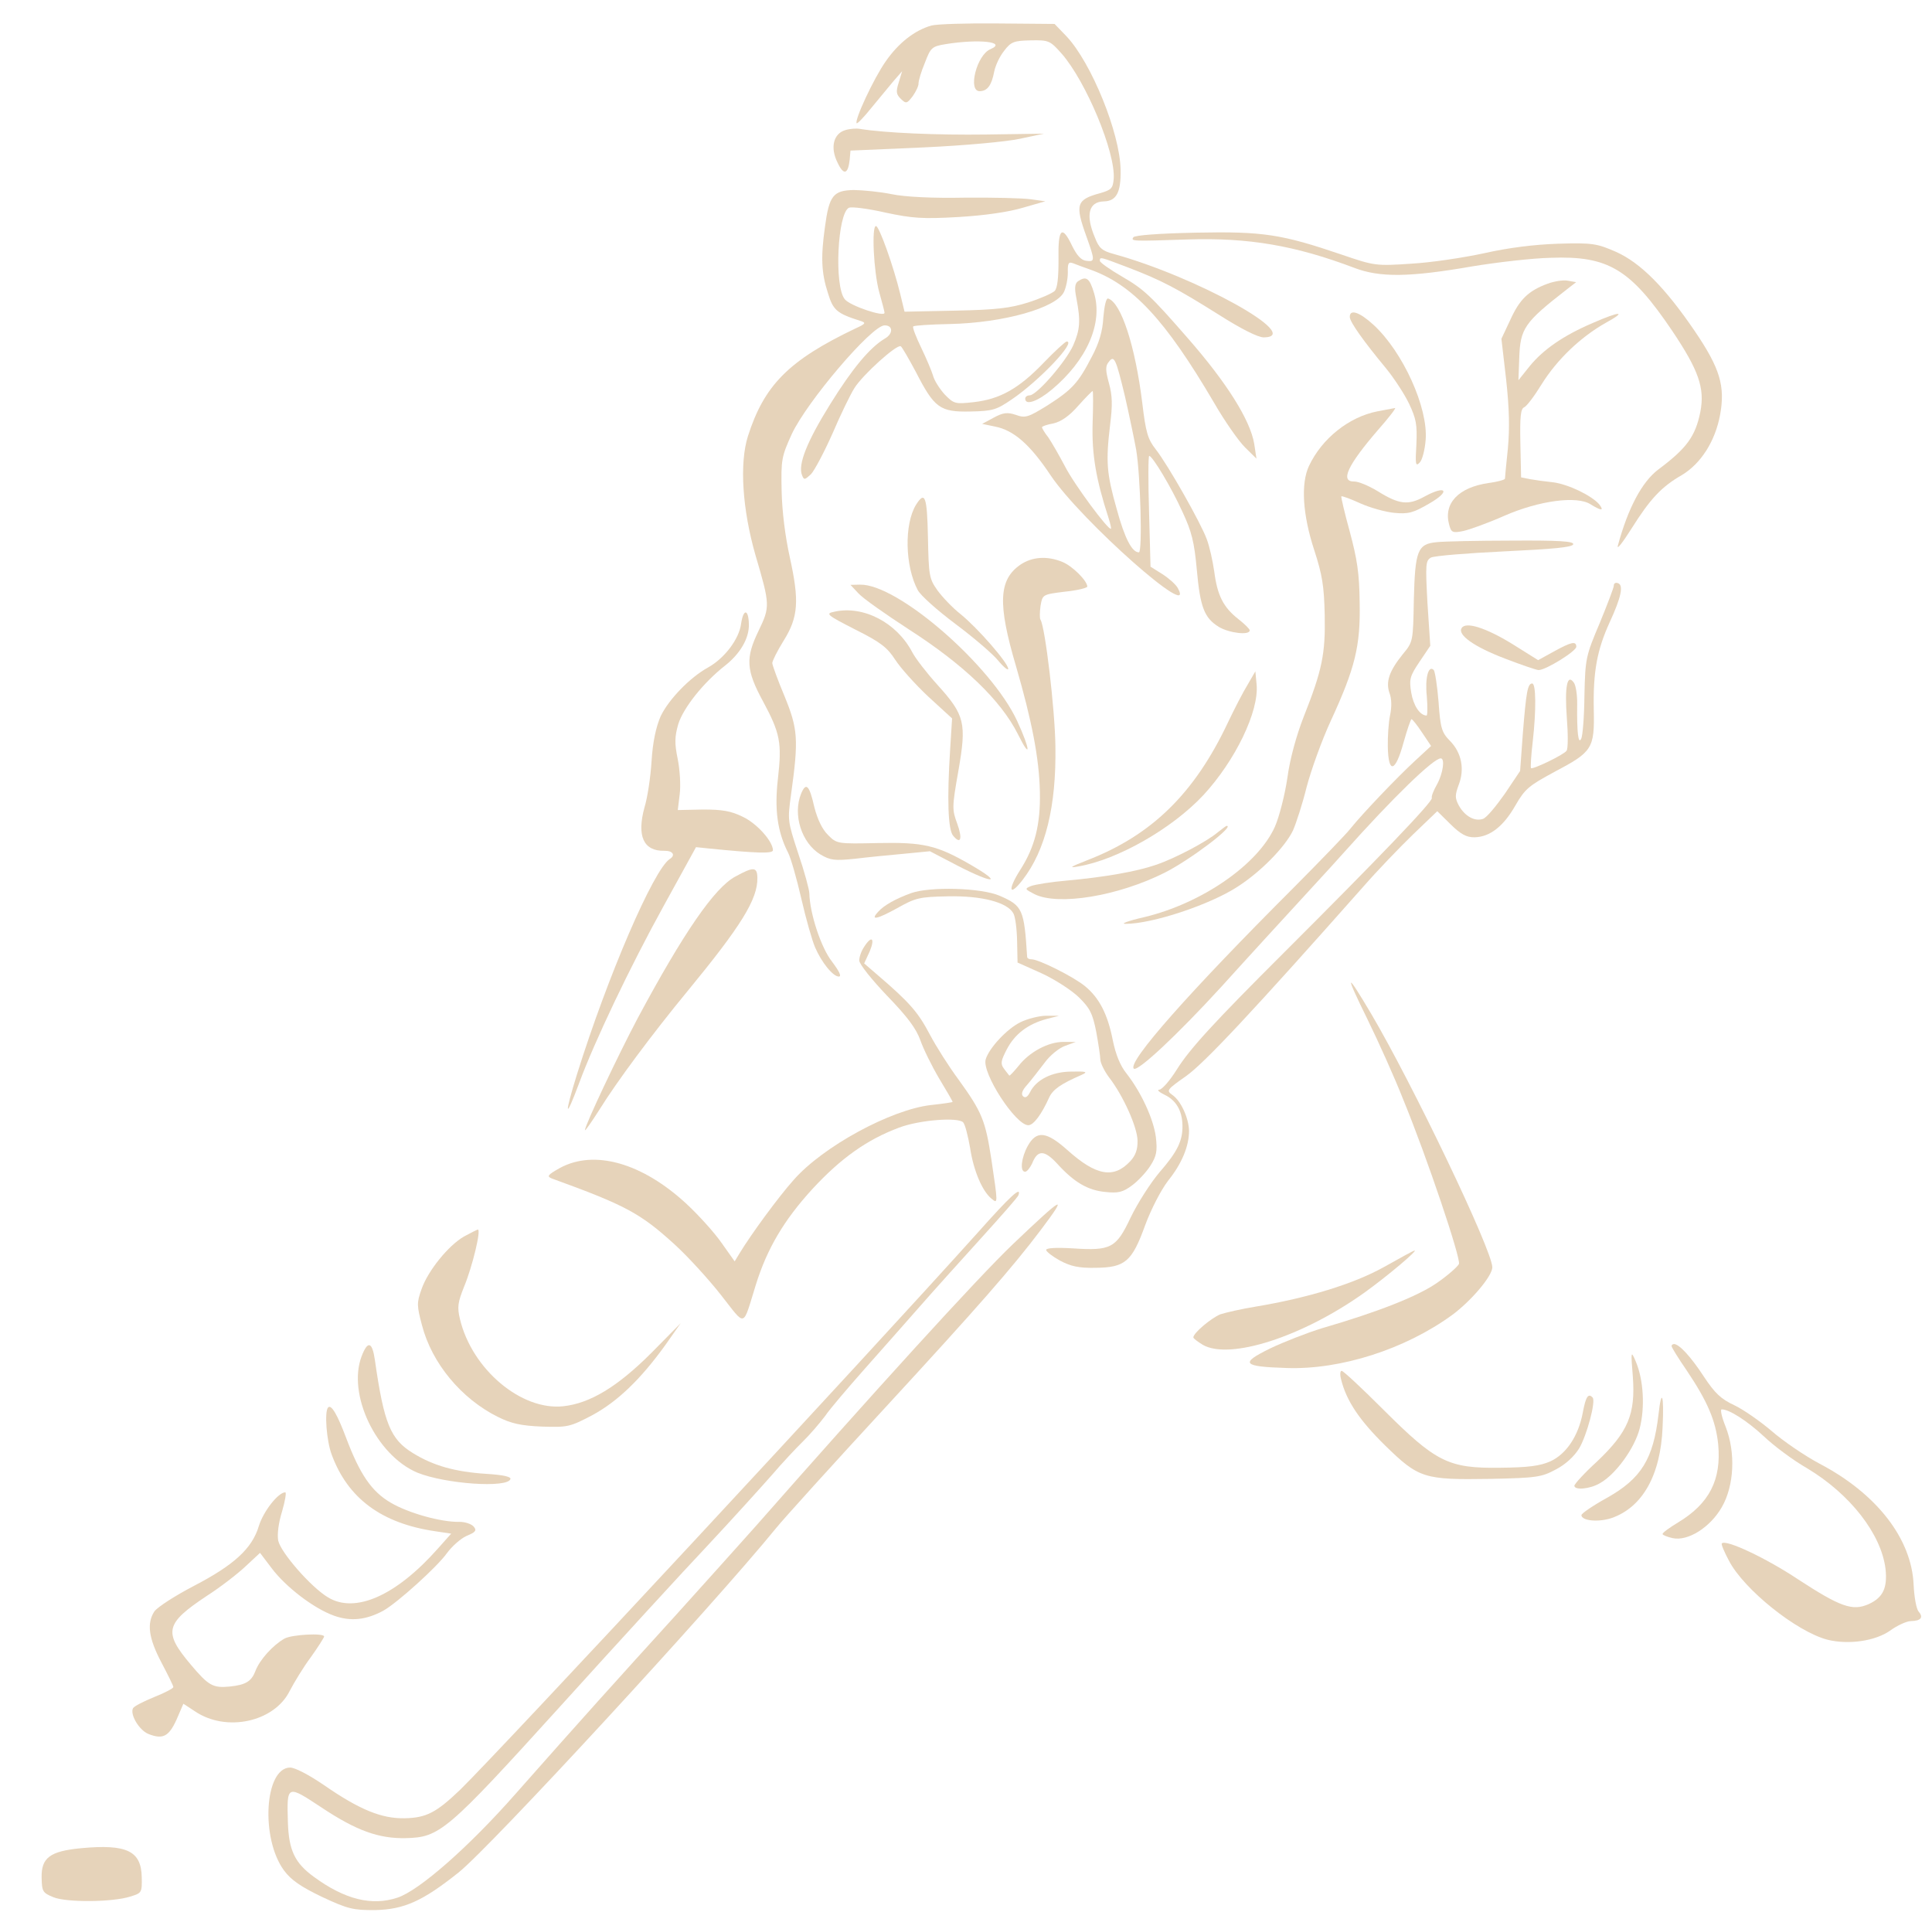 <?xml version="1.0" encoding="UTF-8"?>
<svg xmlns="http://www.w3.org/2000/svg" width="303" height="301" viewBox="0 0 303 301" fill="none">
  <g opacity="0.45">
    <path d="M146.096 3.999C143.477 4.73 140.934 6.708 138.917 9.611C137.047 12.251 133.943 18.923 134.357 19.33C134.46 19.432 135.502 18.37 136.638 16.942C137.824 15.512 139.356 13.66 140.097 12.76L141.483 11.171L140.962 12.898C140.485 14.365 140.545 14.78 141.269 15.493C142.096 16.308 142.247 16.253 143.135 15.09C143.627 14.404 144.065 13.51 144.056 13.094C144.047 12.678 144.473 11.213 145.052 9.848C145.965 7.436 146.164 7.276 148.335 6.918C153.486 6.083 158.004 6.561 155.343 7.709C153.183 8.586 151.732 14.339 153.656 14.299C154.872 14.274 155.511 13.376 155.923 11.235C156.106 10.295 156.785 8.824 157.477 7.977C158.561 6.55 159.014 6.384 161.647 6.33C164.483 6.271 164.688 6.371 166.503 8.414C170.344 12.808 174.983 23.949 174.663 28.066C174.541 29.525 174.293 29.79 172.531 30.295C168.803 31.309 168.565 32.042 170.392 37.103C171.737 40.873 171.741 41.081 170.37 40.901C169.557 40.814 168.883 40.047 168.143 38.554C166.553 35.206 165.907 35.791 166.008 40.679C166.016 43.489 165.848 45.157 165.402 45.634C165.004 46.007 163.147 46.826 161.234 47.438C158.416 48.329 156.192 48.583 149.811 48.715L141.861 48.88L141.196 46.137C140.143 41.789 137.883 35.437 137.377 35.447C136.668 35.462 137.021 42.686 137.897 45.841C138.334 47.393 138.719 48.842 138.723 49.05C138.738 49.778 133.33 47.965 132.499 46.942C130.784 44.897 131.355 33.335 133.163 32.569C133.615 32.404 136.155 32.715 138.853 33.336C143.076 34.236 144.7 34.359 150.317 34.034C154.416 33.793 158.204 33.246 160.419 32.576L163.944 31.566L161.658 31.249C160.388 31.067 155.725 30.956 151.267 30.997C146.304 31.1 141.892 30.879 139.857 30.453C138.025 30.075 135.335 29.819 133.916 29.796C130.675 29.864 130.033 30.657 129.376 35.613C128.713 40.309 128.816 42.804 129.844 45.957C130.66 48.645 131.227 49.153 134.95 50.325C135.868 50.618 135.77 50.776 134.214 51.484C123.73 56.488 119.859 60.367 117.29 68.432C115.96 72.673 116.413 79.843 118.488 87.084C120.777 94.84 120.784 95.152 118.987 98.883C116.898 103.192 116.987 105.063 119.673 110.002C122.361 114.993 122.645 116.495 122.002 122.127C121.444 126.977 121.922 130.453 123.612 133.747C124.034 134.571 124.963 137.829 125.687 140.988C126.411 144.146 127.394 147.559 127.82 148.539C128.832 150.911 130.651 153.162 131.563 153.144C132.019 153.134 131.648 152.361 130.502 150.824C128.785 148.675 127.001 143.25 126.936 140.129C126.923 139.505 126.154 136.66 125.184 133.819C123.507 128.703 123.506 128.651 124.078 124.477C125.268 115.921 125.133 114.311 123.051 109.203C121.986 106.676 121.126 104.301 121.119 103.989C121.113 103.677 121.89 102.1 122.871 100.519C125.225 96.776 125.375 94.224 123.865 87.388C123.137 84.074 122.651 80.182 122.584 76.958C122.483 72.07 122.574 71.6 124.173 68.081C126.55 62.985 136.688 51.069 138.714 51.027C140.081 50.998 140.109 52.35 138.757 53.107C136.405 54.508 133.637 57.843 130.206 63.377C126.528 69.28 125.133 72.847 125.776 74.499C126.097 75.324 126.197 75.27 127.191 74.365C127.736 73.781 129.248 70.941 130.555 68C131.811 65.061 133.366 61.855 134.003 60.853C135.328 58.745 140.649 53.952 141.264 54.303C141.469 54.403 142.52 56.254 143.627 58.312C146.531 63.975 147.406 64.633 152.166 64.534C155.711 64.46 156.265 64.293 158.762 62.576C163.008 59.679 168.859 53.522 167.289 53.555C167.086 53.559 165.445 55.05 163.66 56.908C159.792 60.942 156.787 62.617 152.693 63.066C149.812 63.386 149.608 63.339 148.159 61.86C147.329 60.941 146.491 59.605 146.324 58.881C146.106 58.157 145.254 56.145 144.46 54.497C143.666 52.849 143.077 51.352 143.226 51.193C143.375 51.034 145.955 50.877 148.943 50.814C157.4 50.639 165.71 48.281 166.874 45.76C167.213 45.025 167.489 43.666 167.468 42.678C167.438 41.222 167.586 41.011 168.352 41.307C168.812 41.506 169.935 41.898 170.751 42.194C177.589 44.549 182.719 50.061 190.439 63.219C192.069 66.046 194.261 69.174 195.244 70.142L197.054 71.926L196.702 69.592C196.067 65.859 192.399 60.005 186.172 52.903C180.464 46.362 179.379 45.344 175.994 43.385C174.097 42.28 172.503 41.169 172.498 40.909C172.484 40.233 172.535 40.284 176.825 41.911C182.136 43.934 184.595 45.236 191.165 49.365C194.656 51.582 197.319 52.931 198.23 52.912C204.56 52.781 187.647 43.404 174.654 39.824C172.87 39.34 172.355 38.935 171.712 37.231C170.221 33.725 170.735 31.633 173.115 31.584C175.09 31.543 175.821 30.175 175.747 26.587C175.627 20.814 171.196 9.929 167.309 5.744L165.393 3.755L156.526 3.679C151.661 3.624 146.953 3.774 146.096 3.999Z" fill="#C89E67"></path>
    <path d="M132.557 20.409C130.694 20.968 130.183 23.164 131.345 25.481C132.3 27.542 133.006 27.371 133.261 25.025L133.384 23.618L144.772 23.121C151.15 22.833 157.825 22.226 159.943 21.766L163.726 20.959L154.711 21.094C147.063 21.201 138.747 20.853 134.833 20.206C134.274 20.114 133.262 20.187 132.557 20.409Z" fill="#C89E67"></path>
    <path d="M177.743 37.21C177.351 37.842 177.503 37.839 186.363 37.551C195.831 37.251 203.152 38.503 212.394 42.005C216.378 43.535 221.038 43.49 230.881 41.777C234.87 41.122 240.379 40.487 243.164 40.43C252.276 40.084 255.715 42.198 262.3 51.946C266.379 58.052 267.399 60.84 266.667 64.601C265.886 68.467 264.506 70.317 260.066 73.635C257.522 75.56 255.327 79.664 253.728 85.576C253.54 86.308 254.477 85.092 255.851 82.93C258.793 78.239 260.578 76.329 263.782 74.494C266.734 72.716 268.992 69.235 269.767 65.057C270.585 60.566 269.767 57.774 265.796 51.925C261.145 45.103 257.316 41.228 253.429 39.488C250.464 38.197 249.752 38.056 244.385 38.219C240.537 38.351 236.596 38.849 232.764 39.709C229.586 40.399 224.435 41.183 221.297 41.352C215.783 41.727 215.529 41.68 210.375 39.914C200.987 36.727 198.09 36.267 187.506 36.487C181.733 36.607 177.939 36.894 177.743 37.21Z" fill="#C89E67"></path>
    <path d="M169.068 44.102C168.569 44.476 168.482 45.154 168.82 46.812C169.503 50.388 169.378 51.691 168.314 54.158C167.152 56.731 162.6 61.976 161.486 62C161.081 62.008 160.781 62.222 160.788 62.534C160.81 63.626 162.722 62.962 164.963 61.095C170.44 56.507 173.005 50.731 171.589 45.974C170.881 43.596 170.367 43.242 169.068 44.102Z" fill="#C89E67"></path>
    <path d="M242.687 44.499C239.721 45.601 238.33 46.93 236.877 50.134L235.47 53.129L236.21 59.512C236.712 64.132 236.773 67.096 236.486 70.328C236.232 72.726 236.023 74.863 236.027 75.071C236.03 75.227 234.872 75.564 233.457 75.749C228.76 76.419 226.38 78.913 227.259 82.225C227.59 83.519 227.795 83.618 229.51 83.271C230.518 83.041 233.435 81.993 235.895 80.901C241.367 78.498 247.379 77.697 249.486 79.11C251.128 80.116 251.635 80.158 250.802 79.083C249.608 77.703 245.975 75.957 243.638 75.642C242.369 75.512 240.743 75.286 239.98 75.145L238.556 74.863L238.444 69.507C238.359 65.398 238.484 64.095 239.037 63.876C239.439 63.711 240.671 62.073 241.798 60.229C244.201 56.381 247.877 52.871 251.782 50.657C255.239 48.764 254.174 48.734 249.806 50.646C245.186 52.615 242.04 54.813 239.916 57.406L238.138 59.628L238.268 56.14C238.425 51.507 239.064 50.557 245.745 45.372L247.191 44.249L245.869 44.017C245.157 43.875 243.743 44.113 242.687 44.499Z" fill="#C89E67"></path>
    <path d="M173.041 49.743C172.934 51.93 172.366 53.815 171.244 55.919C169.101 60.074 168.159 61.082 164.31 63.555C161.259 65.439 160.806 65.605 159.326 65.063C157.999 64.622 157.342 64.688 155.839 65.5L154.035 66.474L156.071 66.9C158.97 67.464 161.55 69.699 164.792 74.574C169.549 81.655 187.768 97.768 184.714 92.213C184.398 91.647 183.314 90.681 182.287 90.026L180.439 88.868L180.208 80.185C180.058 75.402 180.079 71.499 180.231 71.496C180.737 71.486 183.728 76.47 185.428 80.232C186.911 83.375 187.3 85.032 187.693 89.29C188.221 95.21 188.864 96.913 191.173 98.322C192.764 99.277 196.015 99.678 195.997 98.846C195.993 98.638 195.165 97.823 194.187 97.063C191.869 95.238 190.919 93.385 190.436 89.649C190.199 87.989 189.696 85.71 189.267 84.575C188.353 82.045 183.199 72.943 181.274 70.486C180.025 68.899 179.699 67.865 179.146 63.195C178.049 54.269 175.83 47.448 173.791 46.814C173.485 46.717 173.206 47.919 173.041 49.743ZM176.441 62.211C177.054 64.903 177.841 68.632 178.183 70.498C178.876 74.594 179.177 86.605 178.62 86.617C177.556 86.639 176.397 84.478 175.135 79.822C173.55 74.236 173.41 72.418 174.101 66.629C174.492 63.499 174.462 62.044 173.914 60.078C173.366 58.06 173.352 57.384 173.896 56.749C174.734 55.639 174.999 56.206 176.441 62.211ZM171.359 66.322C171.208 71.267 171.898 75.207 173.846 81.201C174.117 82.028 174.285 82.805 174.236 82.91C173.889 83.281 168.417 75.903 166.99 73.072C166.093 71.374 164.937 69.369 164.415 68.599C163.842 67.883 163.422 67.163 163.419 67.007C163.416 66.851 164.221 66.574 165.23 66.397C166.44 66.112 167.738 65.201 169.074 63.664C170.213 62.392 171.255 61.33 171.356 61.328C171.457 61.273 171.453 63.563 171.359 66.322Z" fill="#C89E67"></path>
    <path d="M211.69 49.72C211.706 50.5 213.898 53.576 217.379 57.769C218.627 59.304 220.248 61.768 220.99 63.313C222.103 65.683 222.273 66.564 222.135 69.688C221.947 72.814 222.006 73.229 222.651 72.539C223.048 72.166 223.47 70.545 223.59 68.982C223.992 63.927 220.01 55.166 215.413 50.943C213.193 48.908 211.663 48.419 211.69 49.72Z" fill="#C89E67"></path>
    <path d="M216.01 64.51C211.569 65.383 207.333 68.749 205.295 73.057C203.985 75.841 204.289 80.725 206.127 86.306C207.372 90.13 207.663 91.945 207.756 96.417C207.882 102.501 207.378 105.061 204.441 112.457C203.335 115.29 202.297 119.005 201.903 121.978C201.503 124.692 200.613 128.144 199.935 129.667C197.272 135.601 188.481 141.662 179.458 143.827C176.936 144.399 175.629 144.895 176.541 144.876C180.645 144.895 189.752 141.896 194.101 139.048C197.701 136.737 201.521 132.86 202.784 130.232C203.267 129.13 204.268 126.091 204.922 123.424C205.627 120.757 207.303 116.092 208.709 113.045C212.539 104.746 213.379 101.294 213.238 94.482C213.193 89.905 212.843 87.675 211.69 83.381C210.869 80.433 210.311 77.947 210.359 77.842C210.458 77.736 211.786 78.229 213.32 78.925C214.854 79.622 217.3 80.299 218.671 80.427C220.904 80.641 221.659 80.417 224.162 78.96C227.567 77.016 226.836 75.991 223.38 77.884C220.825 79.29 219.403 79.111 216.016 76.996C214.682 76.192 213.046 75.497 212.388 75.511C210.109 75.558 211.372 72.931 216.121 67.422C217.804 65.514 218.988 63.98 218.785 63.985C218.533 64.042 217.271 64.276 216.01 64.51Z" fill="#C89E67"></path>
    <path d="M143.653 79.174C141.792 82.23 141.928 88.782 143.931 92.539C144.353 93.362 147.037 95.752 149.816 97.827C152.595 99.902 155.638 102.492 156.522 103.566C157.405 104.641 158.126 105.198 158.12 104.886C158.1 103.95 153.326 98.482 150.698 96.352C149.41 95.338 147.805 93.655 147.022 92.578C145.717 90.733 145.657 90.266 145.533 84.285C145.399 77.837 145.076 76.907 143.653 79.174Z" fill="#C89E67"></path>
    <path d="M225.345 85.022C222.311 85.293 221.928 86.341 221.734 94.097C221.616 100.603 221.617 100.655 219.986 102.613C217.862 105.259 217.289 106.935 217.935 108.743C218.256 109.569 218.284 110.921 218.006 112.175C217.775 113.272 217.619 115.513 217.653 117.125C217.742 121.441 218.85 121.106 220.121 116.449C220.687 114.409 221.261 112.784 221.362 112.782C221.514 112.779 222.243 113.7 223.027 114.88L224.439 116.984L221.903 119.326C218.971 122.04 213.666 127.612 211.838 129.887C211.148 130.786 207.13 134.928 202.912 139.177C186.484 155.594 176.782 166.564 177.816 167.583C178.385 168.144 184.647 162.291 191.582 154.708C195.792 150.042 201.687 143.625 204.61 140.443C207.583 137.207 210.357 134.184 210.802 133.655C218.526 125.014 224.783 118.954 225.948 118.929C226.657 118.915 226.302 121.315 225.374 122.999C224.836 123.947 224.451 124.891 224.557 125.149C224.721 125.718 216.043 134.743 201.351 149.406C190.382 160.351 186.567 164.488 184.508 167.809C183.478 169.443 182.291 170.82 181.836 170.882C181.381 170.891 181.743 171.248 182.664 171.697C184.455 172.544 185.401 174.189 185.448 176.477C185.498 178.869 184.673 180.603 181.852 183.835C180.418 185.53 178.407 188.693 177.338 190.9C175.057 195.734 174.256 196.167 168.269 195.771C165.682 195.617 164.063 195.702 164.069 196.014C164.075 196.274 165.053 197.034 166.232 197.686C167.922 198.587 169.195 198.873 171.828 198.819C176.437 198.775 177.533 197.868 179.593 192.154C180.504 189.69 182.062 186.64 183.197 185.16C185.37 182.462 186.478 179.733 186.479 177.34C186.438 175.364 185.216 172.632 183.88 171.724C182.903 171.016 182.952 170.91 185.997 168.766C188.844 166.782 196.674 158.4 213.851 139.002C215.979 136.565 219.5 132.902 221.586 130.882L225.411 127.213L227.48 129.251C229.083 130.83 230.005 131.331 231.271 131.305C233.651 131.255 235.795 129.598 237.653 126.334C239.169 123.701 239.767 123.221 243.775 121.056C249.738 117.915 250.082 117.388 249.957 111.356C249.831 105.323 250.47 101.928 252.457 97.569C254.251 93.682 254.666 91.749 253.748 91.455C253.391 91.307 253.09 91.469 253.098 91.833C253.104 92.145 252.095 94.767 250.889 97.706C248.716 102.849 248.622 103.215 248.49 109.045C248.458 112.375 248.218 115.45 247.973 115.871C247.536 116.764 247.296 114.948 247.353 110.421C247.374 108.964 247.14 107.46 246.828 107.05C245.783 105.563 245.372 107.705 245.726 112.536C245.93 115.081 245.929 117.474 245.682 117.739C245.239 118.373 240.373 120.711 240.115 120.456C240.011 120.354 240.124 118.479 240.383 116.289C240.939 111.387 240.903 107.173 240.295 107.186C239.586 107.201 239.359 108.454 238.835 114.968L238.401 120.908L235.993 124.496C234.615 126.449 233.133 128.249 232.579 128.416C231.271 128.86 229.734 128.007 228.786 126.31C228.154 125.127 228.195 124.658 228.77 123.085C229.732 120.62 229.222 118.029 227.411 116.194C226.117 114.868 225.902 114.248 225.613 110.092C225.408 107.547 225.056 105.265 224.85 105.062C224.022 104.246 223.458 106.339 223.77 109.194C223.906 110.856 223.883 112.209 223.731 112.212C222.667 112.182 221.672 110.642 221.326 108.62C220.978 106.495 221.121 106.024 222.644 103.755L224.315 101.275L223.872 94.573C223.542 88.441 223.582 87.92 224.433 87.434C224.984 87.162 230.143 86.743 235.964 86.466C243.606 86.099 246.589 85.829 246.732 85.358C246.874 84.887 244.54 84.727 237.144 84.777C231.774 84.784 226.457 84.895 225.345 85.022Z" fill="#C89E67"></path>
    <path d="M160.017 88.564C156.621 90.924 156.446 94.673 159.334 104.446C161.844 113.082 162.979 118.937 163.088 124.189C163.194 129.285 162.305 132.842 159.998 136.427C157.987 139.59 158.264 140.729 160.385 137.98C163.987 133.327 165.667 126.425 165.523 117.063C165.453 111.238 163.919 98.368 163.186 97.186C163.029 96.982 163.059 95.993 163.191 95.001C163.509 93.226 163.509 93.226 166.995 92.789C168.967 92.592 170.529 92.196 170.525 91.988C170.505 91.052 168.126 88.708 166.594 88.115C164.192 87.125 161.816 87.33 160.017 88.564Z" fill="#C89E67"></path>
    <path d="M134.622 93.044C135.296 93.811 138.895 96.337 142.541 98.706C151.167 104.25 156.957 109.8 159.652 115.155C161.714 119.326 161.628 117.611 159.506 113.025C155.423 104.266 140.772 91.564 134.897 91.686L133.378 91.717L134.622 93.044Z" fill="#C89E67"></path>
    <path d="M116.231 97.797C115.926 100.196 113.658 103.209 111.054 104.668C108.199 106.236 104.876 109.686 103.614 112.314C102.889 113.994 102.379 116.293 102.189 119.315C102.038 121.815 101.549 125.103 101.074 126.621C99.85 131.121 100.912 133.492 104.204 133.424C105.521 133.396 105.992 134.115 105.041 134.707C102.492 136.372 95.291 153.118 90.493 168.461C88.451 175.058 88.618 175.783 90.826 169.858C93.272 163.253 98.807 151.64 104.031 142.167L109.157 132.852L111.239 133.069C118.6 133.801 121.236 133.902 121.225 133.33C121.195 131.926 118.705 129.116 116.454 128.071C114.612 127.173 113.239 126.941 110.2 126.952L106.3 127.033L106.603 124.53C106.778 123.173 106.624 120.679 106.286 119.021C105.778 116.535 105.809 115.546 106.375 113.557C107.183 110.991 110.294 107.077 113.683 104.405C116.076 102.534 117.495 100.112 117.45 97.928C117.399 95.484 116.587 95.397 116.231 97.797Z" fill="#C89E67"></path>
    <path d="M130.834 95.933C129.421 96.222 129.628 96.426 134.134 98.726C138.127 100.724 139.157 101.535 140.414 103.486C141.251 104.769 143.585 107.374 145.6 109.257L149.318 112.665L149.014 117.51C148.516 125.272 148.668 130.159 149.498 131.078C150.693 132.51 150.976 131.516 150.116 129.14C149.311 126.972 149.303 126.556 150.3 120.917C151.613 113.398 151.334 112.155 147.031 107.406C145.32 105.517 143.549 103.212 143.074 102.286C140.647 97.654 135.423 94.901 130.834 95.933Z" fill="#C89E67"></path>
    <path d="M229.222 98.52C228.585 99.573 231.208 101.444 236.008 103.269C238.561 104.257 241.01 105.09 241.314 105.084C242.479 105.06 247.23 102.1 247.216 101.424C247.197 100.488 246.441 100.659 243.686 102.173L241.231 103.525L237.125 100.957C233.02 98.441 229.807 97.415 229.222 98.52Z" fill="#C89E67"></path>
    <path d="M195.66 107.384C194.974 108.49 193.562 111.225 192.543 113.379C187.301 124.465 180.598 131.003 170.496 134.907C167.832 135.951 167.533 136.165 169.148 135.871C175.307 134.807 183.818 129.948 188.725 124.696C193.729 119.285 197.47 111.56 197.078 107.354L196.883 105.277L195.66 107.384Z" fill="#C89E67"></path>
    <path d="M125.646 124.445C124.296 127.751 125.705 132.196 128.681 134.007C130.22 134.911 130.881 135.002 134.066 134.675C136.087 134.425 139.525 134.094 141.75 133.891L145.845 133.494L150.352 135.846C155.831 138.645 157.299 138.563 152.376 135.7C146.94 132.535 144.853 132.058 137.611 132.209C131.332 132.339 131.231 132.341 129.833 130.913C128.954 130.047 128.212 128.502 127.717 126.587C126.935 123.118 126.418 122.608 125.646 124.445Z" fill="#C89E67"></path>
    <path d="M190.977 130.528C189.284 131.968 184.273 134.621 181.304 135.619C178.287 136.671 173.239 137.556 167.272 138.096C164.794 138.303 162.32 138.719 161.717 138.94C160.662 139.378 160.713 139.429 162.25 140.229C165.987 142.076 175.378 140.529 182.698 136.839C186.658 134.832 193.741 129.482 192.374 129.511C192.273 129.513 191.675 129.993 190.977 130.528Z" fill="#C89E67"></path>
    <path d="M115.333 137.459C112.076 139.191 107.207 146.263 100.038 159.626C96.966 165.413 91.725 176.499 91.74 177.227C91.744 177.435 92.777 175.957 94.053 173.953C96.7 169.685 102.22 162.234 107.804 155.459C116.204 145.244 118.852 141.027 118.782 137.647C118.746 135.931 118.188 135.891 115.333 137.459Z" fill="#C89E67"></path>
    <path d="M142.893 140.059C140.48 140.941 138.627 141.968 137.736 142.975C136.398 144.408 137.507 144.176 140.663 142.446C143.617 140.772 144.223 140.655 148.679 140.563C153.997 140.452 157.97 141.514 158.917 143.212C159.232 143.725 159.476 145.697 159.514 147.569L159.585 150.949L163.369 152.64C165.415 153.586 168.085 155.299 169.223 156.42C170.93 158.101 171.352 158.925 171.918 161.775C172.26 163.64 172.555 165.611 172.565 166.131C172.577 166.703 173.212 167.991 173.941 168.964C176.128 171.78 178.358 176.728 178.403 178.86C178.432 180.264 178.097 181.207 177.254 182.109C174.677 184.868 171.932 184.405 167.441 180.388C164.085 177.388 162.563 177.264 161.195 179.686C160.169 181.528 159.912 183.77 160.772 183.752C161.076 183.746 161.52 183.164 161.861 182.481C162.727 180.278 163.791 180.308 165.813 182.503C168.457 185.414 170.611 186.669 173.352 186.925C175.383 187.143 176.089 186.972 177.536 185.901C178.484 185.205 179.772 183.826 180.41 182.824C181.392 181.295 181.527 180.512 181.279 178.332C180.916 175.478 178.954 171.253 176.664 168.335C175.676 167.107 174.981 165.353 174.531 163.177C173.736 159.084 172.416 156.51 170.2 154.683C168.447 153.211 162.867 150.413 161.752 150.436C161.398 150.444 161.091 150.294 161.086 150.034C160.627 142.604 160.362 142.037 156.835 140.498C153.92 139.205 145.861 139.009 142.893 140.059Z" fill="#C89E67"></path>
    <path d="M135.525 148.485C135.082 149.118 134.748 150.114 134.759 150.634C134.771 151.206 136.747 153.662 139.129 156.162C142.339 159.477 143.695 161.321 144.34 163.129C144.825 164.524 146.147 167.201 147.302 169.154C148.456 171.055 149.402 172.7 149.405 172.804C149.406 172.856 147.891 173.096 146.02 173.291C139.753 173.993 129.082 179.781 124.479 185.028C122.103 187.678 117.767 193.595 115.955 196.598L115.22 197.81L113.185 194.939C112.088 193.349 109.599 190.591 107.687 188.81C100.714 182.348 93.172 180.215 87.762 183.189C85.859 184.269 85.712 184.48 86.58 184.826C98.116 189.009 100.422 190.261 105.792 195.144C107.858 197.026 111.124 200.6 113.05 203.057C117.056 208.125 116.402 208.346 118.539 201.487C120.296 195.831 122.939 191.354 127.397 186.476C131.906 181.596 136 178.701 141.028 176.828C144.245 175.617 150.214 175.181 151.041 175.996C151.352 176.302 151.794 178.061 152.137 179.979C152.668 183.558 154.052 186.807 155.495 187.973C156.526 188.836 156.526 188.836 155.467 181.731C154.53 175.663 153.997 174.374 150.293 169.248C148.886 167.353 146.844 164.169 145.789 162.162C143.996 158.766 142.698 157.232 137.592 152.864L135.528 151.086L136.401 149.195C137.269 147.096 136.702 146.64 135.525 148.485Z" fill="#C89E67"></path>
    <path d="M214.439 159.799C216.184 163.353 218.734 169.023 220.071 172.428C223.806 181.507 229.098 197.265 228.814 198.207C228.62 198.627 227.128 199.959 225.43 201.139C222.384 203.283 216.052 205.756 207.39 208.277C205.024 209.002 201.356 210.431 199.199 211.464C194.434 213.8 194.799 214.313 201.795 214.532C210.262 214.824 220.327 211.598 227.714 206.242C230.758 203.993 234.071 200.075 234.043 198.723C233.986 195.967 221.541 170.005 215.029 158.955C211.039 152.222 210.842 152.487 214.439 159.799Z" fill="#C89E67"></path>
    <path d="M160.036 160.305C157.93 161.337 155.105 164.361 154.585 166.141C153.971 168.286 159.309 176.499 161.284 176.458C162.094 176.442 163.326 174.803 164.537 172.125C165.119 170.864 166.317 170.007 169.581 168.586C170.685 168.095 170.43 167.997 168.05 168.046C165.01 168.057 162.503 169.306 161.531 171.303C161.141 172.039 160.791 172.255 160.429 171.898C160.119 171.592 160.308 170.964 161.101 170.115C161.744 169.374 162.929 167.84 163.816 166.677C164.653 165.515 166.098 164.341 167.054 164.009L168.713 163.402L166.788 163.39C164.407 163.387 161.45 164.958 159.723 167.178C158.982 168.078 158.338 168.768 158.285 168.665C158.181 168.563 157.816 168.05 157.452 167.59C156.879 166.821 156.97 166.351 157.896 164.563C159.163 162.144 161.207 160.593 164.13 159.803L166.095 159.294L164.068 159.285C162.954 159.308 161.14 159.762 160.036 160.305Z" fill="#C89E67"></path>
    <path d="M153.369 193.27C135.989 212.62 78.555 274.422 72.199 280.64C68.424 284.256 66.87 285.069 63.477 285.14C59.831 285.215 56.356 283.779 50.805 279.94C48.441 278.324 46.239 277.174 45.479 277.189C41.479 277.272 40.847 288.315 44.548 293.336C45.643 294.822 47.185 295.883 50.511 297.479C54.553 299.372 55.418 299.562 58.812 299.543C63.369 299.449 66.281 298.14 71.912 293.653C76.946 289.646 111.925 251.67 121.657 239.711C122.941 238.123 130.717 229.534 138.941 220.623C153.111 205.241 158.803 198.776 163.289 192.804C167.579 187.096 166.877 187.475 158.829 195.134C153.315 200.399 136.771 218.587 118.36 239.519C116.032 242.116 110.487 248.318 105.98 253.302C96.867 263.324 91.171 269.633 80.826 281.346C73.551 289.613 65.74 296.486 62.318 297.598C58.292 298.93 54.065 297.873 49.23 294.332C46.246 292.157 45.294 290.199 45.151 285.78C44.977 279.853 44.977 279.853 50.474 283.485C55.867 287.066 59.39 288.346 63.593 288.259C68.961 288.147 70.007 287.293 87.886 267.569C96.801 257.707 107.204 246.358 111.071 242.271C114.887 238.186 119.344 233.255 120.978 231.401C122.61 229.494 124.84 227.106 125.932 226.043C127.025 224.98 128.558 223.179 129.396 222.07C130.183 220.909 133.002 217.625 135.576 214.71C138.15 211.795 142.061 207.396 144.238 204.905C146.416 202.415 150.774 197.59 153.894 194.144C157.014 190.697 159.687 187.677 159.733 187.415C160.209 185.949 158.518 187.493 153.369 193.27Z" fill="#C89E67"></path>
    <path d="M72.782 193.903C70.328 195.307 67.118 199.275 66.114 202.158C65.348 204.306 65.356 204.723 66.181 207.827C67.723 213.778 72.348 219.352 78.081 222.199C80.18 223.248 81.707 223.58 85.002 223.72C89.007 223.845 89.361 223.785 92.869 221.944C96.877 219.779 100.502 216.27 104.343 210.936L106.754 207.505L102.14 212.179C96.829 217.491 92.526 220.078 88.331 220.529C81.759 221.238 74.025 214.739 72.139 206.871C71.695 205.007 71.781 204.277 72.793 201.759C74.095 198.61 75.495 192.806 74.938 192.818C74.736 192.874 73.784 193.362 72.782 193.903Z" fill="#C89E67"></path>
    <path d="M217.018 198.713C212.26 201.361 205.111 203.538 196.932 204.905C194.711 205.263 192.24 205.834 191.385 206.112C189.928 206.715 187.14 209.062 187.154 209.738C187.157 209.894 187.826 210.4 188.647 210.903C192.851 213.313 204.275 209.642 213.96 202.73C217.555 200.158 222.533 195.945 221.828 196.116C221.676 196.119 219.522 197.308 217.018 198.713Z" fill="#C89E67"></path>
    <path d="M56.708 212.706C54.451 218.683 59.006 228.213 65.446 230.941C69.84 232.722 79.632 233.404 80.057 231.938C80.151 231.572 78.828 231.287 76.291 231.132C71.371 230.818 67.956 229.848 64.774 227.885C61.234 225.722 60.22 223.246 58.797 213.286C58.382 210.382 57.669 210.188 56.708 212.706Z" fill="#C89E67"></path>
    <path d="M262.156 211.092C262.16 211.301 263.208 212.996 264.514 214.893C267.756 219.716 269.085 222.758 269.467 226.496C269.988 232.052 268.089 235.785 263.186 238.748C261.835 239.557 260.737 240.36 260.741 240.568C260.745 240.724 261.46 241.021 262.325 241.211C264.717 241.734 268.218 239.528 270.027 236.369C271.983 232.999 272.23 227.791 270.625 223.715C270.038 222.27 269.759 221.027 270.012 221.022C271.177 220.998 274.001 222.812 276.635 225.255C278.186 226.731 281.222 229.009 283.427 230.264C290.199 234.337 295.04 240.584 295.71 246.033C296.025 248.991 295.347 250.514 293.089 251.55C290.529 252.695 288.64 252.006 281.913 247.62C276.981 244.34 270.637 241.351 270.043 242.039C269.893 242.147 270.426 243.384 271.164 244.773C273.538 249.302 281.78 255.894 286.619 257.146C289.929 257.962 294.122 257.355 296.468 255.693C297.566 254.89 299.022 254.236 299.68 254.222C301.25 254.189 301.695 253.66 300.916 252.74C300.554 252.383 300.21 250.465 300.119 248.542C299.817 241.317 294.351 234.251 285.388 229.547C283.031 228.295 279.639 225.973 277.833 224.397C275.977 222.823 273.355 221.005 271.974 220.357C269.928 219.411 268.946 218.495 267.22 215.878C265.179 212.747 263.366 210.807 262.554 210.772C262.301 210.777 262.152 210.936 262.156 211.092Z" fill="#C89E67"></path>
    <path d="M256.082 215.902C256.508 221.772 255.349 224.553 250.481 229.18C248.492 230.99 246.907 232.74 246.912 233C246.927 233.728 249.355 233.522 250.906 232.605C253.361 231.253 256.366 227.133 257.162 223.995C258.005 220.7 257.764 216.387 256.538 213.499C255.793 211.746 255.744 211.851 256.082 215.902Z" fill="#C89E67"></path>
    <path d="M210.343 216.383C211.172 219.695 213.211 222.723 217.193 226.646C222.519 231.842 223.284 232.086 233.717 231.921C240.959 231.771 241.767 231.65 243.971 230.46C245.475 229.7 246.867 228.423 247.652 227.158C248.875 225.103 250.333 219.663 249.765 219.154C249.092 218.44 248.698 219.02 248.243 221.475C247.56 225.183 245.643 228.032 243.134 229.177C241.527 229.886 239.658 230.133 235.251 230.173C227.148 230.289 225.202 229.289 216.976 221.084C213.613 217.72 210.668 214.972 210.415 214.977C210.162 214.982 210.124 215.607 210.343 216.383Z" fill="#C89E67"></path>
    <path d="M51.455 220.723C50.86 221.36 51.208 225.931 52.013 228.099C54.537 234.966 59.837 238.914 68.323 240.142L70.762 240.508L68.633 242.893C62.099 250.26 55.673 253.099 51.414 250.482C48.746 248.873 44.023 243.456 43.63 241.591C43.458 240.606 43.674 238.833 44.244 237C44.717 235.378 44.942 234.02 44.739 234.025C43.625 234.048 41.306 237.009 40.594 239.313C39.552 242.821 36.718 245.429 30.353 248.734C27.446 250.251 24.697 252.025 24.204 252.712C22.977 254.61 23.329 256.944 25.334 260.752C26.336 262.656 27.182 264.355 27.186 264.563C27.19 264.771 25.837 265.476 24.179 266.135C22.571 266.792 21.067 267.552 20.871 267.868C20.334 268.816 21.804 271.334 23.286 271.928C25.534 272.818 26.486 272.33 27.697 269.651L28.76 267.184L30.609 268.394C35.49 271.674 43.005 270.062 45.437 265.173C46.119 263.858 47.589 261.435 48.772 259.849C49.904 258.265 50.836 256.789 50.833 256.633C50.821 256.061 45.76 256.322 44.608 256.97C42.806 257.996 40.725 260.276 40.053 262.059C39.428 263.685 38.527 264.224 36.05 264.483C33.371 264.747 32.704 264.345 29.899 261.021C25.588 255.909 25.915 254.601 32.462 250.251C34.562 248.907 37.254 246.822 38.496 245.652L40.782 243.523L42.606 245.931C44.846 248.902 49.221 252.244 52.386 253.375C54.989 254.31 57.416 254.051 60.121 252.59C62.324 251.348 68.591 245.703 70.116 243.538C70.855 242.535 72.198 241.31 73.151 240.874C74.608 240.272 74.805 240.007 74.286 239.394C73.922 238.985 72.902 238.642 72.041 238.66C69.155 238.72 64.008 237.266 61.289 235.658C58.264 233.9 56.434 231.181 54.29 225.502C52.895 221.786 51.95 220.192 51.455 220.723Z" fill="#C89E67"></path>
    <path d="M260.103 221.853C259.285 228.789 257.423 231.845 252.065 234.87C249.811 236.113 248.013 237.347 248.018 237.607C248.037 238.491 250.626 238.75 252.689 238.083C257.569 236.421 260.453 231.366 260.751 223.764C261 218.661 260.572 217.577 260.103 221.853Z" fill="#C89E67"></path>
    <path d="M12.714 289.836C7.86 290.301 6.463 291.318 6.528 294.438C6.573 296.622 6.679 296.828 8.365 297.522C10.409 298.364 17.602 298.318 20.42 297.427C22.233 296.87 22.282 296.816 22.231 294.372C22.146 290.264 19.894 289.166 12.714 289.836Z" fill="#C89E67"></path>
  </g>
</svg>

